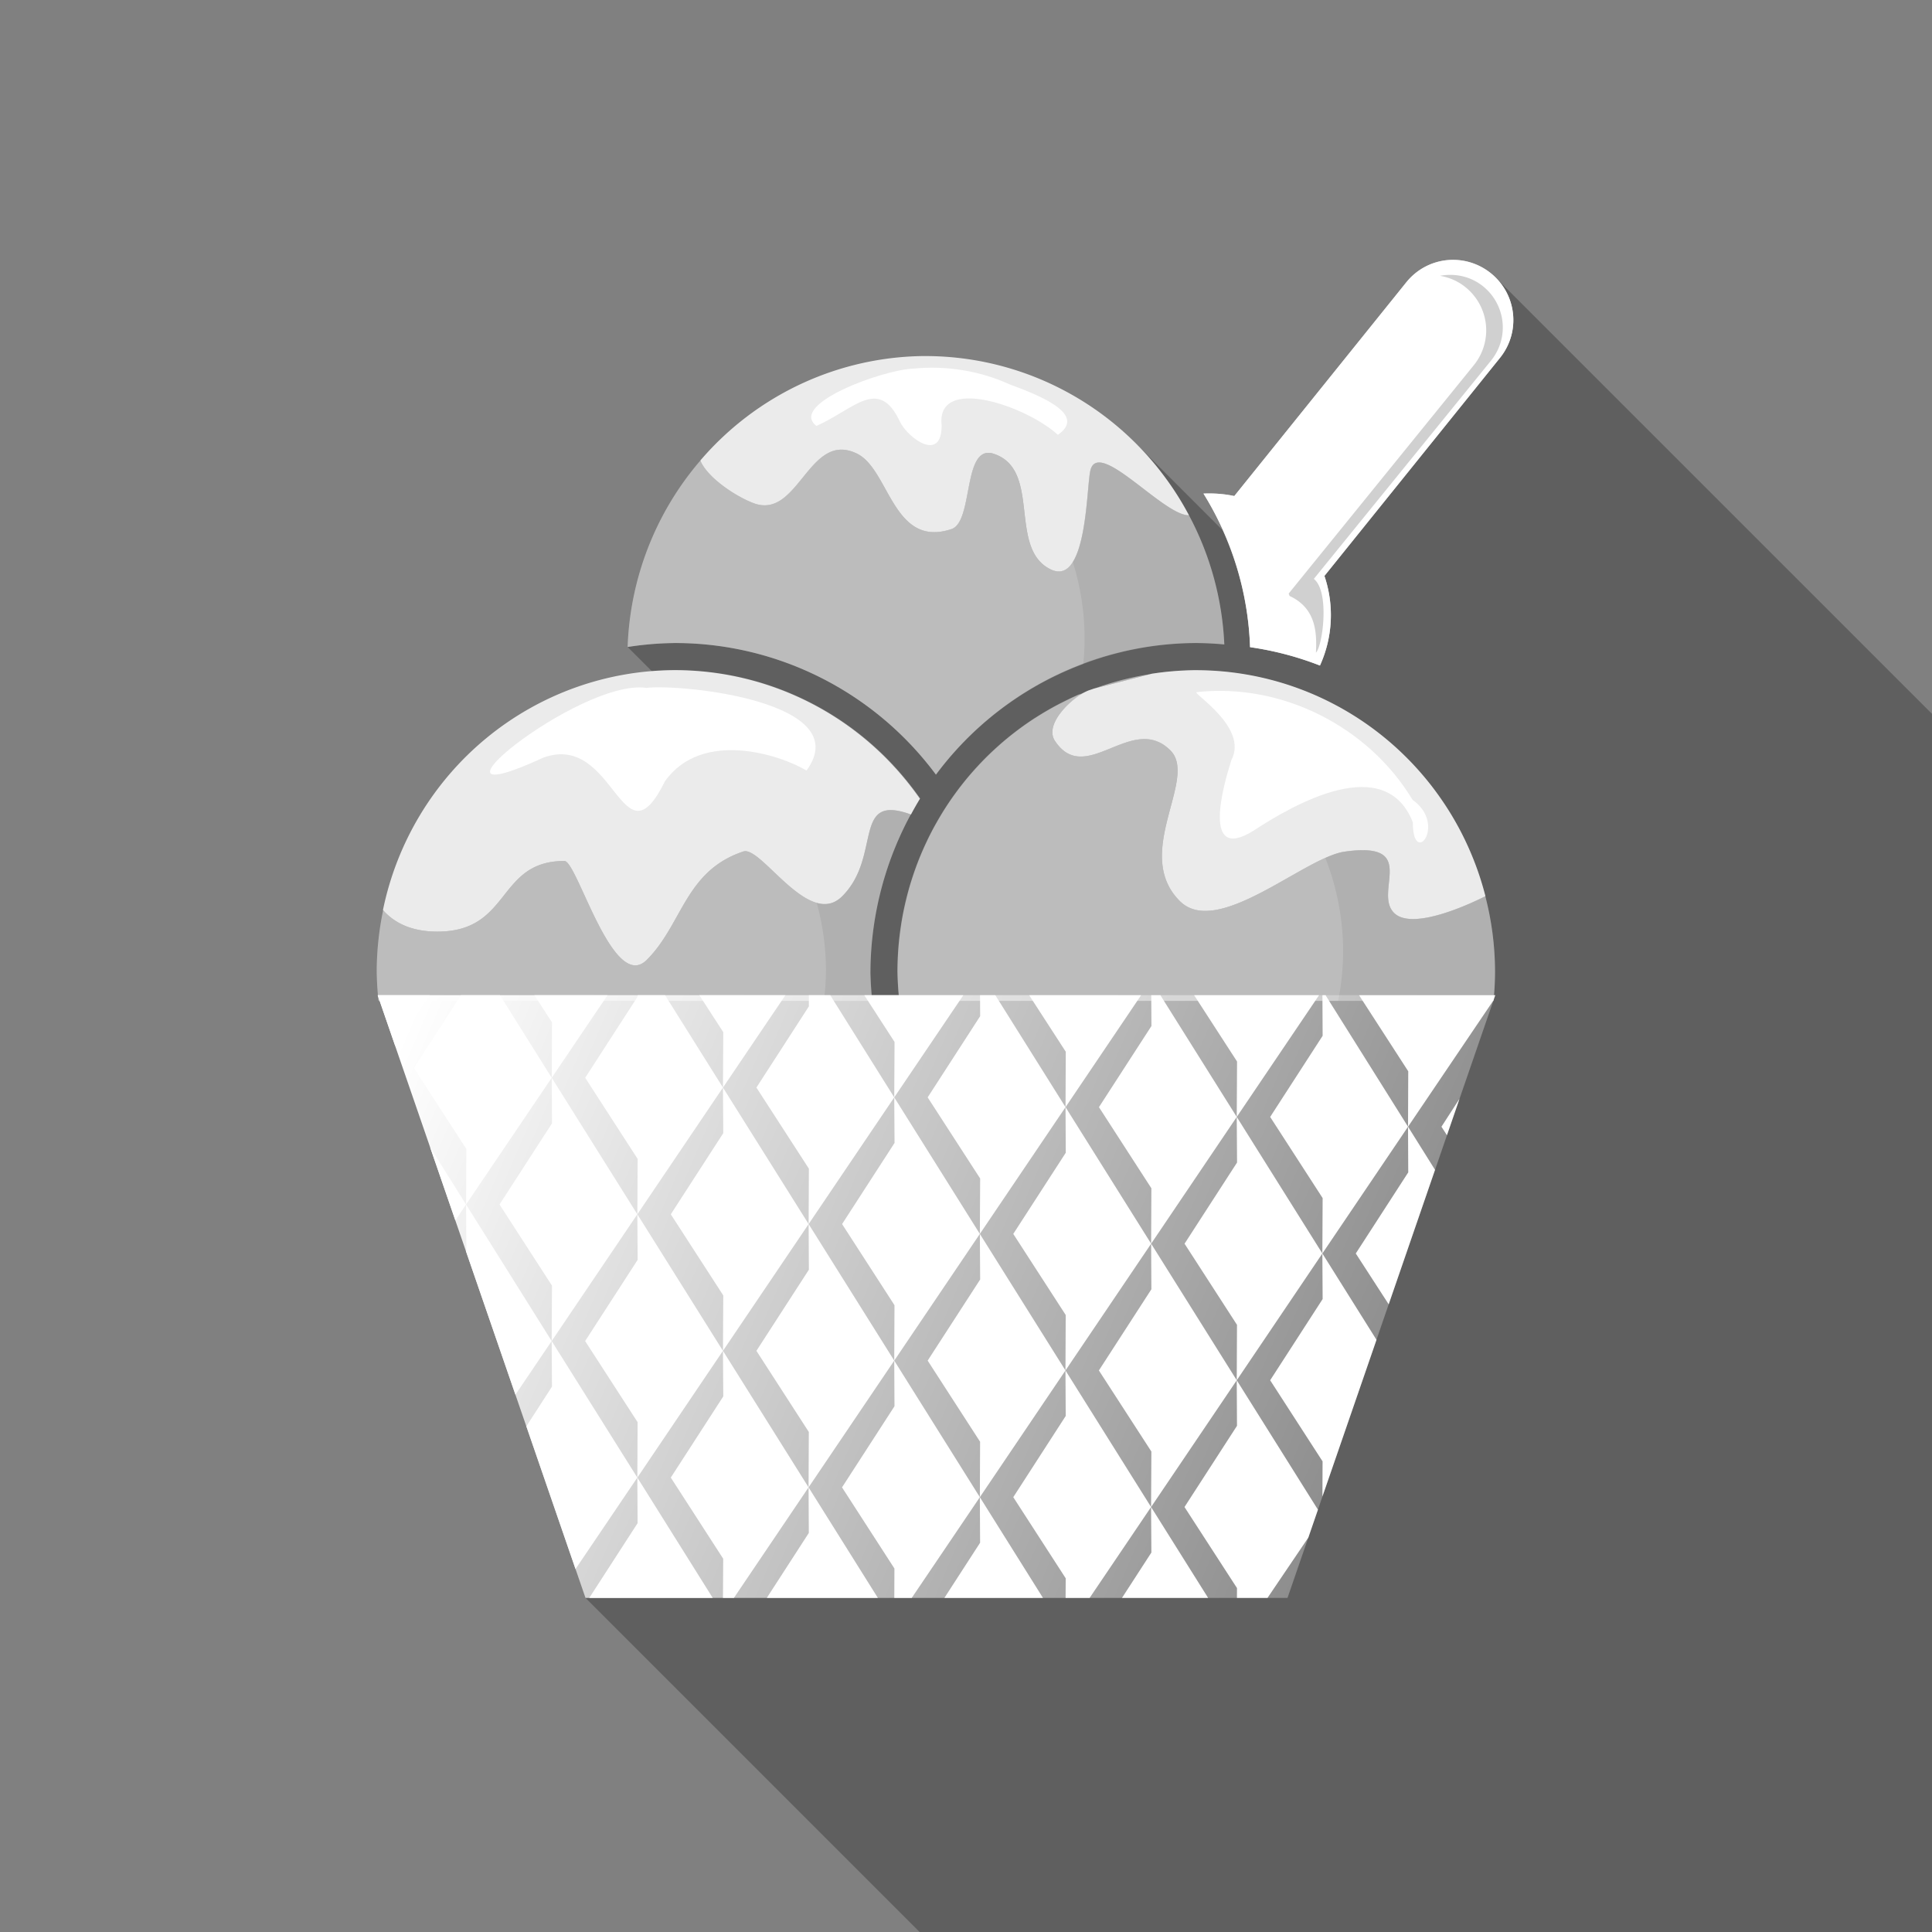 <?xml version="1.0" encoding="UTF-8" standalone="no"?>
<!-- Created with Inkscape (http://www.inkscape.org/) -->

<svg
   xmlns:dc="http://purl.org/dc/elements/1.1/"
   xmlns:cc="http://creativecommons.org/ns#"
   xmlns:rdf="http://www.w3.org/1999/02/22-rdf-syntax-ns#"
   xmlns:svg="http://www.w3.org/2000/svg"
   xmlns="http://www.w3.org/2000/svg"
   xmlns:xlink="http://www.w3.org/1999/xlink"
   xmlns:sodipodi="http://sodipodi.sourceforge.net/DTD/sodipodi-0.dtd"
   xmlns:inkscape="http://www.inkscape.org/namespaces/inkscape"
   width="64"
   height="64"
   id="svg4684"
   version="1.1"
   inkscape:version="0.91 r13725"
   viewBox="0 0 64 64"
   sodipodi:docname="dessert.svg">
  <rect x="0" y="0" width="64" height="64" fill="#808080" stroke="none"/>
  <defs
     id="defs4686">
    <linearGradient
       inkscape:collect="always"
       id="linearGradient5494">
      <stop
         style="stop-color:#ffffff;stop-opacity:1;"
         offset="0"
         id="stop5496" />
      <stop
         style="stop-color:#ffffff;stop-opacity:0;"
         offset="1"
         id="stop5498" />
    </linearGradient>
    <inkscape:path-effect
       effect="spiro"
       id="path-effect3941-8"
       is_visible="true" />
    <linearGradient
       inkscape:collect="always"
       xlink:href="#linearGradient5494"
       id="linearGradient5500"
       x1="13.094"
       y1="34.654"
       x2="48.691"
       y2="49.903"
       gradientUnits="userSpaceOnUse" />
  </defs>
  <sodipodi:namedview
     id="base"
     pagecolor="#ffffff"
     bordercolor="#666666"
     borderopacity="1.0"
     inkscape:pageopacity="0.0"
     inkscape:pageshadow="2"
     inkscape:zoom="6.3044218"
     inkscape:cx="39.607297"
     inkscape:cy="36.616121"
     inkscape:current-layer="layer1"
     showgrid="true"
     inkscape:document-units="px"
     inkscape:grid-bbox="true"
     inkscape:snap-page="true"
     inkscape:object-nodes="true"
     inkscape:object-paths="true"
     inkscape:snap-bbox="true"
     inkscape:bbox-nodes="true"
     inkscape:snap-object-midpoints="true"
     inkscape:snap-global="true"
     showguides="true"
     inkscape:window-width="1470"
     inkscape:window-height="841"
     inkscape:window-x="-8"
     inkscape:window-y="-8"
     inkscape:window-maximized="1" />
  <g
     id="layer1"
     inkscape:label="Layer 1"
     inkscape:groupmode="layer">
    <path
       style="opacity:0.332;fill:#000000;fill-opacity:0.771;stroke:none;stroke-width:1.5;stroke-linecap:round;stroke-linejoin:round;stroke-miterlimit:4;stroke-dasharray:none;stroke-dashoffset:0;stroke-opacity:1"
       d="M 49.516 9.166 L 49.51 9.172 C 50.251 9.881 50.345 11.039 49.689 11.854 L 43.873 19.078 C 44.198 20.037 44.156 21.1 43.725 22.047 C 42.979 21.755 42.202 21.551 41.41 21.438 C 41.361 20.098 41.051 18.782 40.498 17.562 L 37.635 14.699 C 37.855 14.92 38.065 15.15 38.264 15.391 C 38.373 15.528 38.48 15.669 38.582 15.812 C 38.677 15.935 38.769 16.06 38.857 16.188 C 39.048 16.472 39.224 16.766 39.385 17.068 C 40.09 18.388 40.491 19.851 40.557 21.348 C 40.248 21.319 39.937 21.303 39.627 21.301 C 38.349 21.307 37.082 21.542 35.885 21.994 C 33.942 22.719 32.247 23.992 31.004 25.66 C 30.944 25.58 30.884 25.5 30.822 25.422 C 28.779 22.823 25.669 21.305 22.377 21.301 C 21.846 21.305 21.316 21.349 20.791 21.432 L 21.598 22.238 C 21.857 22.215 22.117 22.202 22.377 22.199 C 22.646 22.203 22.915 22.217 23.184 22.242 L 23.203 22.244 C 23.349 22.257 23.495 22.273 23.641 22.293 L 23.654 22.295 C 23.827 22.318 23.999 22.345 24.17 22.377 C 24.312 22.404 24.454 22.435 24.596 22.469 C 24.771 22.509 24.946 22.554 25.119 22.604 C 25.275 22.65 25.43 22.701 25.584 22.756 L 25.586 22.756 C 25.745 22.81 25.903 22.869 26.059 22.932 C 26.212 22.995 26.364 23.062 26.514 23.133 C 26.659 23.2 26.802 23.27 26.943 23.344 C 27.08 23.417 27.215 23.493 27.348 23.572 C 27.498 23.659 27.646 23.751 27.791 23.846 C 27.931 23.94 28.07 24.037 28.205 24.139 C 28.338 24.236 28.469 24.337 28.598 24.441 C 28.719 24.542 28.838 24.646 28.955 24.752 C 29.086 24.869 29.215 24.989 29.34 25.113 C 29.45 25.225 29.557 25.34 29.662 25.457 C 29.775 25.58 29.884 25.706 29.99 25.834 C 30.159 26.036 30.32 26.246 30.473 26.461 C 30.372 26.317 30.268 26.176 30.16 26.037 C 30.27 26.172 30.376 26.309 30.479 26.449 L 30.473 26.461 C 30.369 26.632 30.27 26.806 30.176 26.982 C 30.173 26.982 30.172 26.981 30.17 26.98 C 29.295 28.592 28.836 30.398 28.834 32.234 C 28.841 32.479 28.856 32.723 28.879 32.967 L 29.779 32.967 C 29.752 32.7 29.736 32.432 29.73 32.164 C 29.731 32.139 29.732 32.113 29.732 32.088 C 29.736 31.829 29.75 31.57 29.773 31.312 C 29.788 31.16 29.806 31.007 29.828 30.855 C 29.851 30.673 29.879 30.491 29.912 30.311 C 29.939 30.176 29.968 30.043 30 29.91 C 30.045 29.711 30.096 29.514 30.152 29.318 C 30.187 29.206 30.223 29.094 30.262 28.982 C 30.329 28.78 30.402 28.579 30.482 28.381 C 30.527 28.273 30.574 28.165 30.623 28.059 C 30.713 27.856 30.81 27.657 30.914 27.461 C 30.96 27.378 31.007 27.295 31.055 27.213 C 31.174 27.001 31.301 26.794 31.436 26.592 C 31.481 26.525 31.527 26.46 31.574 26.395 C 31.718 26.19 31.869 25.992 32.027 25.799 C 32.083 25.734 32.139 25.669 32.195 25.605 C 32.357 25.419 32.525 25.238 32.699 25.064 C 32.755 25.01 32.812 24.957 32.869 24.904 C 33.059 24.724 33.256 24.551 33.459 24.387 C 33.505 24.35 33.551 24.315 33.598 24.279 C 33.811 24.113 34.03 23.956 34.256 23.809 C 34.311 23.774 34.366 23.74 34.422 23.707 C 34.649 23.565 34.881 23.432 35.119 23.309 C 35.169 23.283 35.219 23.259 35.27 23.234 C 35.423 23.153 35.579 23.077 35.736 23.004 C 35.755 23.003 35.773 23.003 35.791 23.002 C 35.884 22.959 35.978 22.917 36.072 22.877 C 36.074 22.876 36.078 22.874 36.08 22.873 C 36.09 22.87 36.108 22.856 36.117 22.854 C 36.161 22.838 36.206 22.822 36.25 22.807 L 36.287 22.797 C 36.872 22.586 37.475 22.431 38.088 22.334 L 38.152 22.318 C 38.474 22.272 38.798 22.241 39.123 22.227 C 39.291 22.213 39.459 22.204 39.627 22.199 C 39.734 22.201 39.842 22.205 39.949 22.211 C 40.164 22.219 40.379 22.234 40.594 22.256 C 40.73 22.27 40.866 22.287 41.002 22.307 C 41.029 22.311 41.055 22.316 41.082 22.32 C 41.255 22.345 41.427 22.374 41.598 22.408 C 41.72 22.434 41.842 22.462 41.963 22.492 C 42.156 22.539 42.347 22.592 42.537 22.65 C 42.672 22.692 42.805 22.737 42.938 22.785 C 43.115 22.848 43.291 22.917 43.465 22.99 C 43.587 23.042 43.708 23.097 43.828 23.154 C 43.974 23.224 44.118 23.298 44.26 23.375 C 44.3 23.395 44.341 23.415 44.381 23.436 C 44.483 23.493 44.585 23.552 44.686 23.613 C 44.874 23.726 45.059 23.844 45.24 23.969 C 45.322 24.026 45.403 24.085 45.482 24.145 C 45.675 24.286 45.861 24.435 46.043 24.59 C 46.109 24.648 46.175 24.706 46.24 24.766 C 46.37 24.886 46.497 25.01 46.621 25.137 C 46.67 25.183 46.718 25.23 46.766 25.277 C 46.847 25.364 46.926 25.453 47.004 25.543 C 47.149 25.706 47.289 25.873 47.424 26.045 C 47.516 26.167 47.605 26.292 47.691 26.418 C 47.793 26.559 47.89 26.702 47.984 26.848 C 48.028 26.917 48.071 26.986 48.113 27.057 C 48.244 27.278 48.367 27.504 48.48 27.734 C 48.508 27.791 48.534 27.847 48.561 27.904 C 48.678 28.154 48.786 28.408 48.883 28.666 C 48.901 28.714 48.918 28.762 48.936 28.811 C 49.028 29.07 49.109 29.333 49.18 29.6 C 49.189 29.628 49.198 29.657 49.207 29.686 L 49.203 29.688 C 49.413 30.496 49.522 31.328 49.525 32.164 C 49.523 32.432 49.51 32.7 49.486 32.967 L 49.531 32.967 L 49.479 33.119 L 49.477 33.156 L 49.467 33.156 L 48.348 36.398 L 47.932 37.605 L 47.537 38.752 L 46.002 43.207 L 44.682 47.037 L 43.807 49.574 L 43.658 50.01 L 43.34 50.934 L 42.65 52.932 L 19.395 52.932 L 30.463 64 L 64 64 L 64 23.648 L 49.516 9.166 z M 34.371 18.51 C 34.425 18.579 34.485 18.643 34.555 18.701 L 34.557 18.701 C 34.487 18.643 34.425 18.579 34.371 18.51 z M 34.893 24.068 C 34.891 24.073 34.89 24.078 34.889 24.082 C 34.875 24.136 34.872 24.189 34.871 24.242 C 34.872 24.185 34.876 24.127 34.893 24.068 z "
       id="rect5516" />
    <path
       style="opacity:1;fill:#ffffff;fill-opacity:1;stroke:none;stroke-width:1.5;stroke-linecap:round;stroke-linejoin:round;stroke-miterlimit:4;stroke-dasharray:none;stroke-dashoffset:0;stroke-opacity:1"
       d="M 12.512 32.967 L 13.094 34.654 L 14.234 32.967 L 12.512 32.967 z M 15.27 32.967 L 13.711 35.379 L 15.449 38.064 L 15.439 39.9 L 18.277 35.703 L 16.562 32.967 L 15.27 32.967 z M 18.277 35.703 L 20.125 32.967 L 17.703 32.967 L 18.285 33.867 L 18.277 35.703 z M 18.277 35.703 L 18.285 37.213 L 16.547 39.9 L 18.285 42.588 L 18.275 44.424 L 21.113 40.225 L 18.277 35.703 z M 21.113 40.225 L 23.949 36.027 L 22.031 32.967 L 21.123 32.967 L 21.123 33.014 L 19.385 35.703 L 21.123 38.391 L 21.113 40.225 z M 21.113 40.225 L 21.123 41.734 L 19.383 44.424 L 21.121 47.111 L 21.113 48.947 L 23.949 44.748 L 21.113 40.225 z M 23.949 44.748 L 26.787 40.549 L 23.949 36.027 L 23.959 37.537 L 22.221 40.225 L 23.959 42.912 L 23.949 44.748 z M 23.949 44.748 L 23.959 46.258 L 22.221 48.947 L 23.957 51.635 L 23.949 52.932 L 24.312 52.932 L 26.785 49.271 L 23.949 44.748 z M 26.785 49.271 L 29.623 45.072 L 26.787 40.549 L 26.795 42.061 L 25.057 44.748 L 26.793 47.436 L 26.785 49.271 z M 26.785 49.271 L 26.793 50.781 L 25.402 52.932 L 29.08 52.932 L 26.785 49.271 z M 26.787 40.549 L 29.623 36.352 L 27.502 32.967 L 26.793 32.967 L 26.795 33.338 L 25.057 36.027 L 26.795 38.713 L 26.787 40.549 z M 29.623 36.352 L 31.912 32.967 L 28.631 32.967 L 29.633 34.516 L 29.623 36.352 z M 29.623 36.352 L 29.633 37.861 L 27.895 40.549 L 29.631 43.236 L 29.623 45.072 L 32.459 40.875 L 29.623 36.352 z M 32.459 40.875 L 35.297 36.676 L 32.971 32.967 L 32.465 32.967 L 32.469 33.662 L 30.73 36.352 L 32.469 39.039 L 32.459 40.875 z M 32.459 40.875 L 32.469 42.385 L 30.73 45.072 L 32.467 47.76 L 32.459 49.596 L 35.295 45.398 L 32.459 40.875 z M 35.295 45.398 L 38.133 41.199 L 35.297 36.676 L 35.305 38.186 L 33.566 40.875 L 35.303 43.561 L 35.295 45.398 z M 35.295 45.398 L 35.303 46.906 L 33.566 49.596 L 35.303 52.283 L 35.299 52.932 L 36.096 52.932 L 38.131 49.922 L 35.295 45.398 z M 38.131 49.922 L 40.969 45.723 L 38.133 41.199 L 38.141 42.709 L 36.402 45.398 L 38.141 48.084 L 38.131 49.922 z M 38.131 49.922 L 38.141 51.43 L 37.168 52.932 L 40.02 52.932 L 38.131 49.922 z M 38.133 41.199 L 40.969 37 L 38.439 32.967 L 38.137 32.967 L 38.143 33.988 L 36.404 36.676 L 38.141 39.363 L 38.133 41.199 z M 40.969 37 L 43.695 32.967 L 39.557 32.967 L 40.979 35.164 L 40.969 37 z M 40.969 37 L 40.979 38.51 L 39.24 41.199 L 40.977 43.887 L 40.969 45.723 L 43.805 41.523 L 40.969 37 z M 43.805 41.523 L 46.643 37.324 L 43.91 32.967 L 43.807 32.967 L 43.814 34.312 L 42.076 37 L 43.814 39.688 L 43.805 41.523 z M 43.805 41.523 L 43.814 43.033 L 42.076 45.723 L 43.812 48.41 L 43.807 49.574 L 45.598 44.383 L 43.805 41.523 z M 46.643 37.324 L 49.471 33.141 L 49.531 32.967 L 45.02 32.967 L 46.65 35.488 L 46.643 37.324 z M 46.643 37.324 L 46.65 38.836 L 44.912 41.523 L 46.002 43.207 L 47.537 38.752 L 46.643 37.324 z M 40.969 45.723 L 40.977 47.232 L 39.238 49.922 L 40.977 52.607 L 40.975 52.932 L 41.988 52.932 L 43.34 50.934 L 43.658 50.01 L 40.969 45.723 z M 35.297 36.676 L 37.801 32.967 L 34.092 32.967 L 35.305 34.84 L 35.297 36.676 z M 32.459 49.596 L 32.467 51.105 L 31.285 52.932 L 34.549 52.932 L 32.459 49.596 z M 32.459 49.596 L 29.623 45.072 L 29.631 46.584 L 27.893 49.271 L 29.629 51.959 L 29.625 52.932 L 30.203 52.932 L 32.459 49.596 z M 23.949 36.027 L 26.018 32.967 L 23.166 32.967 L 23.959 34.191 L 23.949 36.027 z M 21.113 48.947 L 21.121 50.457 L 19.521 52.932 L 23.609 52.932 L 21.113 48.947 z M 21.113 48.947 L 18.275 44.424 L 18.285 45.934 L 17.436 47.248 L 19.064 51.977 L 21.113 48.947 z M 18.275 44.424 L 15.439 39.9 L 15.449 41.41 L 15.432 41.438 L 17.074 46.201 L 18.275 44.424 z M 15.439 39.9 L 14.246 37.998 L 15.084 40.428 L 15.439 39.9 z M 48.348 36.398 L 47.75 37.324 L 47.932 37.605 L 48.348 36.398 z "
       id="path5491" />
    <path
       style="opacity:1;fill:#ffffff;fill-opacity:0.381;stroke:none;stroke-width:1.5;stroke-linecap:round;stroke-linejoin:round;stroke-miterlimit:4;stroke-dasharray:none;stroke-dashoffset:0;stroke-opacity:1"
       d="M 30.674 11.795 A 9.898 9.965 0 0 1 31.15 11.814 A 9.898 9.965 0 0 0 30.674 11.795 z M 29.686 11.846 A 9.898 9.965 0 0 0 23.215 15.238 A 9.898 9.965 0 0 1 29.686 11.846 z M 31.664 11.855 A 9.898 9.965 0 0 1 32.25 11.934 A 9.898 9.965 0 0 0 31.664 11.855 z M 32.602 11.996 A 9.898 9.965 0 0 1 33.227 12.145 A 9.898 9.965 0 0 0 32.602 11.996 z M 33.553 12.238 A 9.898 9.965 0 0 1 34.193 12.461 A 9.898 9.965 0 0 0 33.553 12.238 z M 34.455 12.566 A 9.898 9.965 0 0 1 35.129 12.877 A 9.898 9.965 0 0 0 34.455 12.566 z M 35.314 12.975 A 9.898 9.965 0 0 1 36.02 13.391 A 9.898 9.965 0 0 0 35.314 12.975 z M 36.137 13.467 A 9.898 9.965 0 0 1 36.848 13.992 A 9.898 9.965 0 0 0 36.137 13.467 z M 36.91 14.043 A 9.898 9.965 0 0 1 37.596 14.66 A 9.898 9.965 0 0 0 36.91 14.043 z M 37.635 14.699 A 9.898 9.965 0 0 1 38.264 15.391 A 9.898 9.965 0 0 0 37.635 14.699 z M 27.852 14.895 C 26.691 14.923 26.272 17.158 24.965 16.668 C 24.355 16.439 23.429 15.817 23.199 15.256 A 9.898 9.965 0 0 0 20.791 21.432 A 10.788 10.862 0 0 1 22.377 21.301 A 10.788 10.862 0 0 1 31.004 25.66 A 10.788 10.862 0 0 1 39.627 21.301 A 10.788 10.862 0 0 1 40.557 21.348 A 9.898 9.965 0 0 0 39.385 17.068 C 38.544 17.088 36.386 14.511 36.119 15.578 C 35.982 16.127 36.016 19.466 34.791 18.854 C 33.384 18.15 34.51 15.563 32.92 15.033 C 31.875 14.685 32.261 17.278 31.518 17.525 C 29.584 18.17 29.466 15.566 28.4 15.033 C 28.2 14.933 28.017 14.89 27.852 14.895 z M 39.385 17.068 A 9.898 9.965 0 0 0 38.893 16.24 A 9.898 9.965 0 0 1 39.385 17.068 z M 38.305 15.439 A 9.898 9.965 0 0 1 38.857 16.188 A 9.898 9.965 0 0 0 38.305 15.439 z "
       id="path5267" />
    <path
       style="opacity:1;fill:#ffffff;fill-opacity:0.381;stroke:none;stroke-width:1.5;stroke-linecap:round;stroke-linejoin:round;stroke-miterlimit:4;stroke-dasharray:none;stroke-dashoffset:0;stroke-opacity:1"
       d="M 22.377 22.199 A 9.898 9.965 0 0 1 30.473 26.461 A 10.907 10.982 0 0 1 30.479 26.449 A 9.898 9.965 0 0 0 22.377 22.199 z M 22.377 22.199 A 9.898 9.965 0 0 0 20.41 22.398 A 9.898 9.965 0 0 1 22.377 22.199 z M 18.523 22.986 A 9.898 9.965 0 0 0 16.002 24.543 A 9.898 9.965 0 0 1 18.523 22.986 z M 16 24.543 A 9.898 9.965 0 0 0 15.277 25.223 A 9.898 9.965 0 0 1 16 24.543 z M 15.277 25.223 A 9.898 9.965 0 0 0 14.049 26.779 A 9.898 9.965 0 0 1 15.277 25.223 z M 29.566 26.836 C 28.424 26.772 29.063 28.527 27.9 29.689 C 26.799 30.791 25.219 28.008 24.623 28.207 C 22.692 28.851 22.614 30.609 21.428 31.795 C 20.304 32.919 19.122 28.521 18.697 28.521 C 16.447 28.521 16.944 30.861 14.488 30.861 C 13.632 30.861 13.064 30.571 12.693 30.154 A 9.898 9.965 0 0 0 12.479 32.164 A 9.898 9.965 0 0 0 12.539 33.156 L 28.891 33.156 A 10.907 10.982 0 0 1 28.834 32.234 A 10.907 10.982 0 0 1 30.17 26.98 C 29.927 26.892 29.728 26.845 29.566 26.836 z M 13.152 28.555 A 9.898 9.965 0 0 0 12.811 29.627 A 9.898 9.965 0 0 1 13.152 28.555 z "
       id="ellipse5269" />
    <path
       style="opacity:1;fill:#ffffff;fill-opacity:0.381;stroke:none;stroke-width:1.5;stroke-linecap:round;stroke-linejoin:round;stroke-miterlimit:4;stroke-dasharray:none;stroke-dashoffset:0;stroke-opacity:1"
       d="M 39.627 22.199 A 9.898 9.965 0 0 0 38.436 22.281 A 9.898 9.965 0 0 1 39.627 22.199 z M 39.949 22.211 A 9.898 9.965 0 0 1 40.594 22.256 A 9.898 9.965 0 0 0 39.949 22.211 z M 41.002 22.307 A 9.898 9.965 0 0 1 41.598 22.408 A 9.898 9.965 0 0 0 41.002 22.307 z M 38.102 22.332 A 9.898 9.965 0 0 0 36.287 22.797 L 38.102 22.332 z M 41.963 22.492 A 9.898 9.965 0 0 1 42.537 22.65 A 9.898 9.965 0 0 0 41.963 22.492 z M 42.938 22.785 A 9.898 9.965 0 0 1 43.465 22.99 A 9.898 9.965 0 0 0 42.938 22.785 z M 36.08 22.873 A 9.898 9.965 0 0 0 29.73 32.164 A 9.898 9.965 0 0 0 29.791 33.156 L 49.477 33.156 A 9.898 9.965 0 0 0 49.525 32.164 A 9.898 9.965 0 0 0 49.203 29.688 C 48.915 29.833 46.816 30.874 46.18 30.238 C 45.487 29.546 47.032 27.855 44.539 28.211 C 43.207 28.401 40.324 31.09 39.082 29.848 C 37.502 28.267 39.698 25.785 38.77 24.857 C 37.499 23.587 35.968 26.074 34.949 24.547 C 34.546 23.942 35.632 23.021 36.08 22.873 z M 43.828 23.154 A 9.898 9.965 0 0 1 44.381 23.436 A 9.898 9.965 0 0 0 43.828 23.154 z M 44.686 23.613 A 9.898 9.965 0 0 1 45.24 23.969 A 9.898 9.965 0 0 0 44.686 23.613 z M 45.482 24.145 A 9.898 9.965 0 0 1 46.043 24.59 A 9.898 9.965 0 0 0 45.482 24.145 z M 46.24 24.766 A 9.898 9.965 0 0 1 46.766 25.277 A 9.898 9.965 0 0 0 46.24 24.766 z M 46.934 25.459 A 9.898 9.965 0 0 1 47.424 26.045 A 9.898 9.965 0 0 0 46.934 25.459 z M 47.551 26.211 A 9.898 9.965 0 0 1 47.984 26.848 A 9.898 9.965 0 0 0 47.551 26.211 z M 48.113 27.057 A 9.898 9.965 0 0 1 48.48 27.734 A 9.898 9.965 0 0 0 48.113 27.057 z M 48.561 27.904 A 9.898 9.965 0 0 1 48.883 28.666 A 9.898 9.965 0 0 0 48.561 27.904 z M 48.936 28.811 A 9.898 9.965 0 0 1 49.18 29.6 A 9.898 9.965 0 0 0 48.936 28.811 z "
       id="ellipse5271" />
    <path
       style="opacity:1;fill:url(#linearGradient5500);fill-opacity:1;stroke:none;stroke-width:1.5;stroke-linecap:round;stroke-linejoin:round;stroke-miterlimit:4;stroke-dasharray:none;stroke-dashoffset:0;stroke-opacity:1"
       d="m 12.511,32.966 37.021,0 -6.882,19.966 -23.255,0 z"
       id="rect5273"
       inkscape:connector-curvature="0"
       sodipodi:nodetypes="ccccc" />
    <path
       style="opacity:1;fill:#ffffff;fill-opacity:1;stroke:none;stroke-width:1.5;stroke-linecap:round;stroke-linejoin:round;stroke-miterlimit:4;stroke-dasharray:none;stroke-dashoffset:0;stroke-opacity:1"
       d="M 48.303 8.615 C 48.175 8.604 48.049 8.605 47.922 8.619 C 47.415 8.674 46.93 8.923 46.584 9.354 L 40.887 16.432 C 40.549 16.359 40.206 16.336 39.865 16.35 A 10.173 10.243 0 0 1 41.41 21.438 A 10.47 10.542 0 0 1 43.725 22.047 C 44.156 21.1 44.198 20.037 43.873 19.078 L 49.689 11.854 C 50.382 10.993 50.247 9.743 49.387 9.051 C 49.064 8.791 48.685 8.648 48.303 8.615 z M 48.07 9.105 C 48.44 9.111 48.81 9.231 49.123 9.48 C 49.407 9.707 49.6 10.003 49.701 10.324 C 49.735 10.431 49.759 10.541 49.771 10.652 C 49.821 11.096 49.702 11.557 49.4 11.936 L 43.523 19.176 C 44.062 19.609 43.807 21.428 43.592 21.619 C 43.623 20.964 43.602 20.152 42.719 19.742 C 42.707 19.716 42.702 19.689 42.689 19.662 L 48.828 12.09 C 49.146 11.691 49.273 11.206 49.221 10.738 C 49.168 10.271 48.935 9.824 48.537 9.506 C 48.286 9.305 47.998 9.188 47.703 9.137 C 47.824 9.113 47.947 9.104 48.07 9.105 z "
       id="rect5293" />
    <path
       inkscape:connector-curvature="0"
       id="path5566"
       d="m 47.922,8.619 c -0.507,0.055 -0.992,0.304 -1.338,0.734 l -5.696,7.079 c -0.338,-0.072 -0.68,-0.096 -1.021,-0.082 a 10.173,10.243 0 0 1 1.543,5.088 10.47,10.542 0 0 1 2.315,0.608 c 0.431,-0.947 0.474,-2.008 0.149,-2.967 l 5.815,-7.224 c 0.692,-0.86 0.558,-2.111 -0.302,-2.803 -0.43,-0.346 -0.958,-0.487 -1.465,-0.432 z"
       style="opacity:0.629;fill:#ffffff;fill-opacity:1;stroke:none;stroke-width:1.5;stroke-linecap:round;stroke-linejoin:round;stroke-miterlimit:4;stroke-dasharray:none;stroke-dashoffset:0;stroke-opacity:1" />
    <path
       style="fill:#ffffff;fill-opacity:0.843;fill-rule:evenodd;stroke:none;stroke-width:1px;stroke-linecap:butt;stroke-linejoin:miter;stroke-opacity:1"
       d="m 39.627,22.2 a 9.898,9.965 0 0 0 -1.475,0.119 l -1.901,0.488 a 9.898,9.965 0 0 0 -0.134,0.046 c -0.428,0.114 -1.58,1.076 -1.168,1.694 1.018,1.528 2.551,-0.959 3.822,0.311 0.928,0.928 -1.269,3.409 0.311,4.99 1.242,1.242 4.126,-1.446 5.458,-1.636 2.493,-0.356 0.947,1.335 1.64,2.028 0.637,0.637 2.746,-0.411 3.027,-0.553 a 9.898,9.965 0 0 0 -9.58,-7.486 z"
       id="path5314"
       inkscape:connector-curvature="0" />
    <path
       style="fill:#ffffff;fill-opacity:0.843;fill-rule:evenodd;stroke:none;stroke-width:1px;stroke-linecap:butt;stroke-linejoin:miter;stroke-opacity:1"
       d="M 22.377 22.199 A 9.898 9.965 0 0 0 12.686 30.146 C 13.056 30.567 13.627 30.861 14.488 30.861 C 16.944 30.861 16.447 28.521 18.697 28.521 C 19.122 28.521 20.304 32.919 21.428 31.795 C 22.614 30.609 22.692 28.851 24.623 28.207 C 25.219 28.008 26.799 30.791 27.9 29.689 C 29.229 28.361 28.205 26.26 30.176 26.982 A 10.907 10.982 0 0 1 30.473 26.461 A 9.898 9.965 0 0 0 22.377 22.199 z "
       id="path5320" />
    <path
       style="fill:#ffffff;fill-opacity:0.843;fill-rule:evenodd;stroke:none;stroke-width:1px;stroke-linecap:butt;stroke-linejoin:miter;stroke-opacity:1"
       d="m 30.674,11.794 a 9.898,9.965 0 0 0 -7.475,3.461 c 0.229,0.561 1.157,1.185 1.767,1.414 1.494,0.56 1.828,-2.439 3.434,-1.636 1.065,0.533 1.185,3.137 3.119,2.493 0.743,-0.248 0.357,-2.841 1.402,-2.493 1.59,0.53 0.464,3.118 1.871,3.822 1.225,0.612 1.192,-2.727 1.329,-3.276 0.267,-1.067 2.424,1.51 3.265,1.49 a 9.898,9.965 0 0 0 -8.711,-5.274 z"
       id="path5322"
       inkscape:connector-curvature="0" />
    <path
       style="opacity:1;fill:#ffffff;fill-opacity:0.157;stroke:none;stroke-width:1.5;stroke-linecap:round;stroke-linejoin:round;stroke-miterlimit:4;stroke-dasharray:none;stroke-dashoffset:0;stroke-opacity:1"
       d="M 26.598 12.693 A 9.898 9.965 0 0 0 26.395 12.799 A 9.898 9.965 0 0 1 26.611 12.693 A 8.526 8.506 0 0 0 26.598 12.693 z M 25.809 13.102 A 9.898 9.965 0 0 0 25.43 13.338 A 9.898 9.965 0 0 1 25.809 13.102 z M 24.992 13.623 A 9.898 9.965 0 0 0 24.588 13.934 A 9.898 9.965 0 0 1 24.992 13.623 z M 24.223 14.229 A 9.898 9.965 0 0 0 23.793 14.633 A 9.898 9.965 0 0 1 24.223 14.229 z M 27.852 14.895 C 26.691 14.923 26.272 17.158 24.965 16.668 C 24.357 16.44 23.436 15.822 23.203 15.262 A 9.898 9.965 0 0 0 20.791 21.432 A 10.788 10.862 0 0 1 22.377 21.301 A 10.788 10.862 0 0 1 31.004 25.66 A 10.788 10.862 0 0 1 35.885 21.994 A 8.526 8.506 0 0 0 35.928 21.152 A 8.526 8.506 0 0 0 35.533 18.602 C 35.358 18.883 35.123 19.02 34.791 18.854 C 33.384 18.15 34.51 15.563 32.92 15.033 C 31.875 14.685 32.261 17.278 31.518 17.525 C 29.584 18.17 29.466 15.566 28.4 15.033 C 28.2 14.933 28.017 14.89 27.852 14.895 z M 23.498 14.924 A 9.898 9.965 0 0 0 23.303 15.141 A 9.898 9.965 0 0 1 23.498 14.924 z "
       id="path5349" />
    <path
       style="opacity:1;fill:#ffffff;fill-opacity:0.157;stroke:none;stroke-width:1.5;stroke-linecap:round;stroke-linejoin:round;stroke-miterlimit:4;stroke-dasharray:none;stroke-dashoffset:0;stroke-opacity:1"
       d="M 16.916 23.861 A 9.898 9.965 0 0 0 16.902 23.871 A 9.898 9.965 0 0 1 16.92 23.861 A 8.526 8.506 0 0 0 16.916 23.861 z M 16.213 24.383 A 9.898 9.965 0 0 0 16.104 24.465 A 9.898 9.965 0 0 1 16.213 24.383 z M 15.482 25.031 A 9.898 9.965 0 0 0 15.369 25.137 A 9.898 9.965 0 0 1 15.482 25.031 z M 14.822 25.744 A 9.898 9.965 0 0 0 14.705 25.879 A 9.898 9.965 0 0 1 14.822 25.744 z M 14.242 26.508 A 9.898 9.965 0 0 0 14.115 26.688 A 9.898 9.965 0 0 1 14.242 26.508 z M 13.746 27.311 A 9.898 9.965 0 0 0 13.609 27.553 A 9.898 9.965 0 0 1 13.746 27.311 z M 13.314 28.191 A 9.898 9.965 0 0 0 13.193 28.461 A 9.898 9.965 0 0 1 13.314 28.191 z M 24.746 28.203 C 24.701 28.194 24.66 28.195 24.623 28.207 C 22.692 28.851 22.614 30.609 21.428 31.795 C 20.304 32.919 19.122 28.521 18.697 28.521 C 16.447 28.521 16.944 30.861 14.488 30.861 C 13.631 30.861 13.062 30.57 12.691 30.152 A 9.898 9.965 0 0 0 12.479 32.164 A 9.898 9.965 0 0 0 12.539 33.156 L 27.293 33.156 A 8.526 8.506 0 0 0 27.361 32.137 A 8.526 8.506 0 0 0 27.053 29.904 C 26.181 29.654 25.245 28.306 24.746 28.203 z M 13.012 28.982 A 9.898 9.965 0 0 0 12.861 29.443 A 9.898 9.965 0 0 1 13.012 28.982 z "
       id="ellipse5351" />
    <path
       style="opacity:1;fill:#ffffff;fill-opacity:0.157;stroke:none;stroke-width:1.5;stroke-linecap:round;stroke-linejoin:round;stroke-miterlimit:4;stroke-dasharray:none;stroke-dashoffset:0;stroke-opacity:1"
       d="M 35.842 23 A 8.526 8.506 0 0 0 35.736 23.004 A 9.898 9.965 0 0 0 29.73 32.164 A 9.898 9.965 0 0 0 29.791 33.156 L 44.328 33.156 A 8.526 8.506 0 0 0 44.492 31.504 A 8.526 8.506 0 0 0 43.904 28.422 C 42.439 29.075 40.153 30.918 39.082 29.848 C 37.502 28.267 39.698 25.785 38.77 24.857 C 37.499 23.587 35.968 26.074 34.949 24.547 C 34.604 24.03 35.337 23.301 35.842 23 z "
       id="ellipse5353" />
    <path
       style="fill:#ffffff;fill-opacity:1;fill-rule:evenodd;stroke:none;stroke-width:1px;stroke-linecap:butt;stroke-linejoin:miter;stroke-opacity:1"
       d="m 21.408,22.786 c -2.232,-0.311 -8.102,4.478 -3.398,2.307 2.38,-0.843 2.587,3.682 4.018,0.787 1.228,-1.726 3.82,-0.877 4.689,-0.355 1.664,-2.277 -4.108,-2.876 -5.309,-2.738 z"
       id="path5364"
       inkscape:connector-curvature="0" />
    <path
       style="fill:#ffffff;fill-opacity:1;fill-rule:evenodd;stroke:none;stroke-width:1px;stroke-linecap:butt;stroke-linejoin:miter;stroke-opacity:1"
       d="m 30.258,12.211 c -0.98,0.027 -4.153,1.173 -3.213,1.899 1.261,-0.561 2.066,-1.652 2.775,-0.125 0.269,0.532 1.377,1.349 1.373,0.106 -0.191,-1.679 2.802,-0.647 3.851,0.313 C 35.943,13.779 34.717,13.195 33.452,12.736 32.46,12.281 31.343,12.104 30.258,12.211 Z"
       id="path5373"
       inkscape:connector-curvature="0"
       sodipodi:nodetypes="ccccccc" />
    <path
       style="fill:#ffffff;fill-opacity:1;fill-rule:evenodd;stroke:none;stroke-width:1px;stroke-linecap:butt;stroke-linejoin:miter;stroke-opacity:1"
       d="m 39.64,22.928 c -0.153,0.035 1.727,1.165 1.151,2.253 -0.264,0.82 -0.999,3.412 0.728,2.34 1.367,-0.897 4.369,-2.605 5.284,-0.28 -0.009,1.518 1.154,0.083 -0.012,-0.748 -1.459,-2.424 -4.332,-3.878 -7.151,-3.565 z"
       id="path5377"
       inkscape:connector-curvature="0" />
  </g>
</svg>
